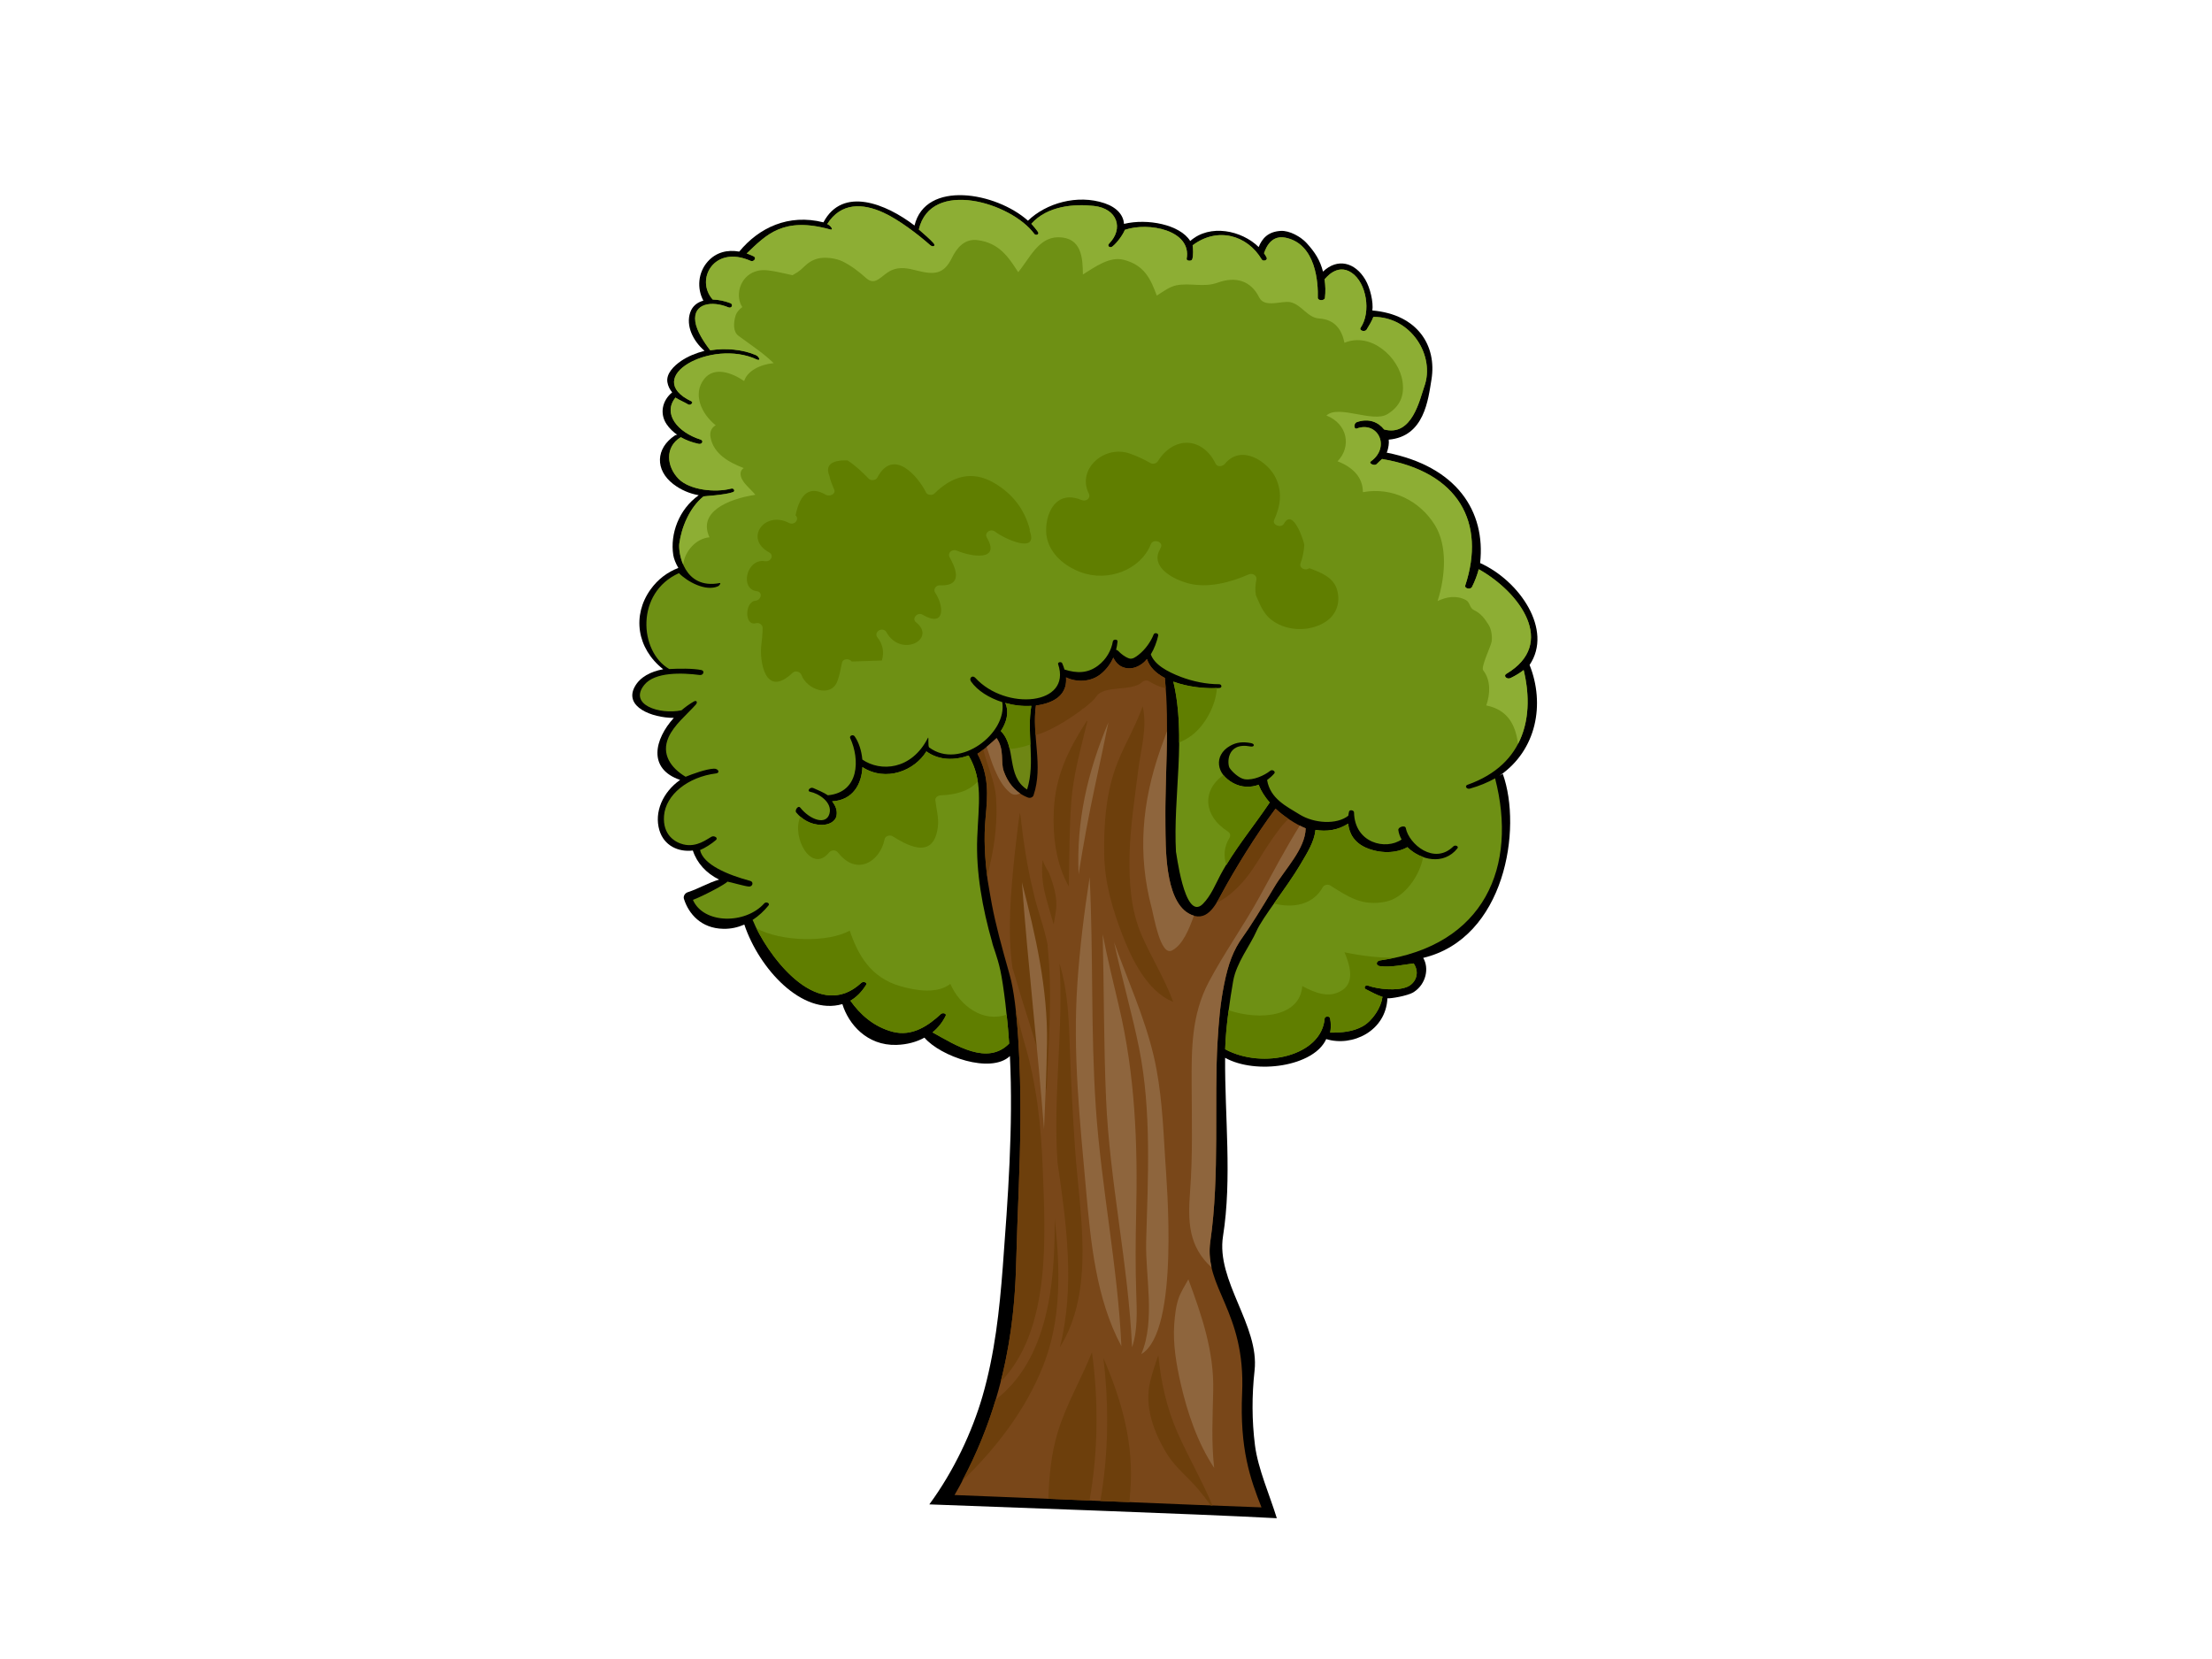 <?xml version="1.0" encoding="utf-8"?>
<!-- Generator: Adobe Illustrator 17.0.0, SVG Export Plug-In . SVG Version: 6.00 Build 0)  -->
<!DOCTYPE svg PUBLIC "-//W3C//DTD SVG 1.1//EN" "http://www.w3.org/Graphics/SVG/1.1/DTD/svg11.dtd">
<svg version="1.1" id="Layer_1" xmlns="http://www.w3.org/2000/svg" xmlns:xlink="http://www.w3.org/1999/xlink" x="0px" y="0px"
	 width="800px" height="600px" viewBox="0 0 800 600" enable-background="new 0 0 800 600" xml:space="preserve">
<g>
	<path d="M406.528,203.939c2.094-3.385,6.746-4.334,11.101-3.809c-2.877-3.073-2.331-6.564,2.159-8.376
		c2.488-1.008,5.378-0.821,7.998-0.05c-0.374-3.169,1.483-6.075,5.489-7.235c4.006-1.166,7.967-0.031,10.949,2.058
		c0.399-1.61,1.473-3.159,3.698-3.462c2.573-0.348,4.748,1.237,6.337,2.609c2.704,2.331,4.894,5.802,5.777,9.253
		c4.611-2.614,9.787-1.913,13.566,1.528c2.634,2.387,3.941,5.63,3.971,8.835c0.222-0.166,0.479-0.313,0.782-0.359
		c5.459-0.737,7.553,3.603,7.31,7.084c-0.222,3.077-1.766,5.792-3.718,8.35c0.338-0.323,0.898-0.504,1.437-0.268
		c4.193,1.731,6.201,5.242,4.778,8.885c-0.59,1.518-1.649,2.846-3.047,3.84c2.821,1.16,5.893,2.911,6.574,5.494
		c0.5,1.917-1.73,3.068-3.814,3.315c-6.045,0.721-12.967-1.488-18.058-3.799c-0.973-0.448-0.186-1.715,0.863-1.392
		c4.209,1.322,14.889,4.575,17.342,2.648c2.466-1.932-1.762-3.754-4.779-4.762c-0.181-0.066-0.186-0.268-0.221-0.42
		c-1.171,0.444-2.478,0.686-3.92,0.651c-1.171-0.035-1.272-1.402-0.343-1.614c8.38-1.902,9.979-9.45,3.021-12.377
		c-0.993,1.307-2.073,2.569-3.147,3.829c-0.803,0.938-2.786-0.312-1.806-0.999c5.545-3.859,11.11-18.47,0.695-16.664
		c-0.141,1.236-0.469,2.452-1.003,3.586c-0.49,1.02-2.306,0.455-1.983-0.565c3.063-9.864-4.365-17.769-14.026-12.608
		c-0.026,0.015-0.071,0.005-0.101,0.015c0.075,0.868,0.075,1.72-0.081,2.538c-0.192,1.024-2.013,0.913-2.018-0.112
		c-0.016-3.264-1.262-9.031-6.166-12.871c-4.909-3.835-5.268,1.206-5.641,1.787c-0.03,0.025-0.086,0.045-0.112,0.081
		c0.076,0.726-1.145,1.322-1.922,0.635c-2.275-2.002-5.57-2.643-8.849-2.068c-3.052,0.546-4.601,2.957-5.257,5.131
		c-0.035,0.136-0.162,0.201-0.238,0.298c0.721,0.323,1.413,0.672,2.034,1.05c1.393,0.852-0.373,2.492-1.685,1.629
		c-4.47-2.931-7.058-3.012-9.202-1.504c-4.349,3.028-1.302,6.528-1.685,6.71c0.106,0.026,0.242,0.045,0.359,0.075
		c1.225,0.303,0.737,1.923-0.54,1.726c-3.37-0.515-6.876-0.07-8.93,2.296c-2.24,2.578,1.039,5.298,3.31,6.952
		c1.166,0.859,0.01,2.24-1.473,1.811C407.416,211.906,404.066,207.931,406.528,203.939z"/>
	<path d="M291.217,208.43c-3.36-3.203-2.362-8.153,2.048-10.51c3.673-1.978,8.113-1.988,11.967-0.676
		c-1.16-5.313,3.304-10.156,10.383-7.372c4.076,1.6,7.517,4.682,9.531,8.098c3.214-2.785,7.951-3.063,11.674-0.025
		c1.842,1.498,3.255,3.632,3.915,5.853c1.03-1.045,2.362-1.948,3.794-2.084c2.221-0.201,2.755,1.665,2.781,3.012
		c0.014,5.101-2.432,10.716-4.98,15.348c-0.464,0.837-2.129,0.474-1.775-0.434c1.437-3.643,2.578-7.457,3.436-11.206
		c0.292-1.302,0.732-2.876,0.434-4.223c-0.273,0.172-0.515,0.383-0.712,0.545c-0.903,0.722-1.7,1.504-2.624,2.205
		c-0.06,0.828-0.226,1.655-0.585,2.407c-0.212,0.469-0.964,0.702-1.549,0.616c-1.1-0.166-0.782-0.762-1.12-1.311
		c-0.696-1.116-0.672-2.569-1.13-3.769c-0.485-1.216-1.211-2.346-2.079-3.401c-2.169-2.594-5.156-2.391-8.334-1.059
		c0.303,0.842,0.535,1.69,0.621,2.522c0.095,0.817-1.307,1.307-1.816,0.474c-2.054-3.315-6.953-12.9-13.85-12.366
		c-6.896,0.54-2.804,7.654-2.396,7.912c0.984,0.641-0.045,1.927-1.13,1.327c-3.406-1.918-8.42-2.1-11.917-0.172
		c-3.905,2.154-2.452,5.014-1.654,8.077c0.095,0.373-0.172,0.672-0.53,0.883c1.332,0.515,2.578,1.21,3.677,2.139
		c0.777,0.676-0.443,1.75-1.377,1.206c-7.825-4.521-21.023-1.736-20.095,8.037c0.112,1.106-2.825,0.793-3.007-0.287
		C271.394,212.163,282.397,206.659,291.217,208.43z"/>
	<path d="M243.695,259.635c-7.027,7.739-9.525,18.405,2.28,22.432c-6.276,4.405-9.449,11.67-7.496,18.193
		c1.649,5.56,6.791,7.982,12.099,7.341c1.478,4.531,4.838,8.229,9.51,10.519c-3.936,1.125-7.341,3.26-11.337,4.557
		c-1.099,0.352-1.675,1.509-1.407,2.376c1.74,5.546,6.286,10.697,14.217,10.863c2.811,0.07,5.348-0.539,7.639-1.533
		c5.313,15.883,20.853,33.022,35.458,28.758c2.2,7.214,8.866,15.076,19.561,14.763c3.875-0.121,7.275-1.069,10.121-2.624
		c5.782,6.801,23.975,13.198,30.908,6.67c1.246,25.489-0.742,51.68-2.573,76.205c-1.186,15.686-2.907,31.529-7.361,46.881
		c-3.719,12.78-10.287,26.917-19.208,39.046c19.747,0.787,96.24,3.406,125.674,5.005c-2.508-8.209-6.806-17.82-7.9-26.378
		c-1.141-8.991-1.141-18.006-0.147-27.028c1.806-16.291-13.986-32.401-11.407-48.637c3.304-20.807,0.605-43.365,0.756-64.479
		c11.12,6.18,32.089,3.173,36.569-6.766c9.414,2.9,21.594-2.896,22.129-14.763c0.893,0.191,7.34-0.833,9.516-2.235
		c4.491-2.891,5.641-8.673,3.425-12.371c29.586-7.079,35.913-46.741,28.784-66.553c-0.01-0.021-1.201,0.706-1.206,0.686
		c13.522-9.248,16.513-26.019,10.898-40.075c8.562-12.669-3.628-30.444-17.886-36.856c2.063-18.703-8.406-34.929-33.809-39.939
		c0.086-0.186,0.187-0.333,0.257-0.545c0.389-1.332,0.661-2.755,0.495-4.148c12.895-1.125,14.263-14.444,15.469-21.791
		c1.937-12.063-4.879-23.491-21.388-24.924c0.419-2.9-0.732-8.112-2.578-11.201c-3.723-6.25-10.04-7.845-15.272-2.855
		c-1.059-4.118-2.901-7.004-5.893-10.287c-2.079-2.291-6.201-4.637-9.414-4.435c-4.546,0.267-6.706,2.709-7.962,5.832
		c-6.145-6.019-17.623-8.496-24.756-2.179c-3.689-5.949-15.52-8.25-23.94-6.19c-0.217-3.057-2.408-5.889-6.993-7.457
		c-9.883-3.355-21.221-0.015-27.745,6.297c-11.584-10.333-37.052-14.799-41.034,1.756c-10.256-7.851-25.998-14.309-32.94-1.155
		c-12.659-3.194-23.34,1.952-30.449,10.58c-4.268-0.762-8.395,0.207-11.423,3.637c-3.476,3.946-3.95,9.643-1.549,14.102
		c-2.184,0.606-3.976,1.917-4.783,4.329c-1.584,4.758,0.994,10.197,5.192,13.815c-3.143,0.827-6.075,2.038-8.421,3.632
		c-2.739,1.867-5.489,4.657-5.009,7.694c0.242,1.459,0.863,2.65,1.735,3.694c-3.663,3.026-4.556,7.719-2.023,11.513
		c1.05,1.564,2.366,2.8,3.864,3.85c-0.282-0.015-0.569,0.04-0.832,0.212c-7.039,4.682-7.24,12.498-0.616,17.598
		c2.755,2.119,5.898,3.441,9.208,4.036c-7.19,5.112-10.398,13.991-9.202,21.655c0.212,1.312,0.863,2.982,1.836,4.643
		c-3.91,1.488-7.396,4.071-10.045,7.774c-6.701,9.354-5.026,21.276,4.551,28.865c-4.456,0.821-8.34,2.759-10.293,6.341
		C225.643,255.609,235.653,259.615,243.695,259.635z"/>
	<path fill="#794719" d="M365.166,352.596c-2.991-10.55-5.07-18.214-6.453-25.54c-0.555-2.952-1.05-5.924-1.544-8.885
		c-0.979-7.437-1.418-14.899-0.737-22.239c0.817-8.749,1.281-15.378-2.931-23.324c1.705-0.985,5.565-4.38,6.932-5.681
		c2.961,4.278,1.347,8.541,2.599,12.022c1.407,3.915,3.95,7.639,8.713,9.48c0.878,0.343,1.811-0.096,2.044-0.787
		c3.637-10.781-0.737-21.629,0.877-32.527c0.379-0.05,0.768-0.05,1.146-0.121c7.522-1.372,10.126-5.238,9.727-10.01
		c4.016,1.918,9.111,1.665,12.689-1.297c2.053-1.705,3.467-3.708,4.419-5.857c0.908,1.892,2.417,3.623,5.208,3.87
		c2.391,0.203,4.454-0.938,5.963-2.265c0.373-0.343,0.671-0.737,0.994-1.1c0.913,2.901,3.274,5.191,6.474,6.856
		c1.801,17.937-0.051,35.433,0.207,53.36c0.116,7.31-0.338,26.609,8.269,31.73c6.493,3.87,9.773-2.8,11.977-6.902
		c4.702-8.728,12.387-21.301,19.582-30.918c2.734,2.604,7.29,5.681,10.902,7.13c-0.191,7.497-7.421,14.616-11.25,21.059
		c-4.804,8.067-9.132,14.979-11.488,18.198c-3.451,4.737-5.303,9.829-6.761,17.134c-1.459,7.3-1.928,13.259-2.382,20.842
		c-1.272,21.124,0.842,48.309-2.608,72.108c-2.438,16.892,12.815,25.04,11.497,54.858c-0.903,20.167,2.912,31.028,7.009,41.377
		c-21.135-0.721-96.406-3.936-111.018-4.465c20.161-34.813,21.877-67.714,22.321-84.954c0.444-17.578,1.397-32.85,1.503-50.433
		C369.162,386.358,368.163,363.14,365.166,352.596z"/>
	<path fill="#6D3F0C" d="M459.014,305.048c-2.78,4.046-5.111,8.462-8.203,12.316c-2.109,2.659-6.398,7.255-10.802,9.111
		c0.646-1.049,1.22-2.144,1.73-3.098c4.702-8.728,12.387-21.301,19.582-30.918c1.261,1.202,2.936,2.497,4.697,3.694
		C463.167,298.858,460.871,302.339,459.014,305.048z"/>
	<path fill="#6D3F0C" d="M374.666,255.114c0.379-0.05,0.768-0.05,1.146-0.121c7.522-1.372,10.126-5.238,9.727-10.01
		c4.016,1.918,9.111,1.665,12.689-1.297c2.053-1.705,3.467-3.708,4.419-5.857c0.908,1.892,2.417,3.623,5.208,3.87
		c2.391,0.203,4.454-0.938,5.963-2.265c0.373-0.343,0.671-0.737,0.994-1.1c0.913,2.901,3.274,5.191,6.474,6.856
		c0.126,1.232,0.191,2.457,0.282,3.683c-2.23-0.343-4.606-1.629-6.08-2.518c-0.702-0.424-1.766-0.268-2.331,0.273
		c-3.945,3.728-13.965,0.868-16.786,5.454c-0.539,0.863-2.169,2.357-4.364,4.046c-0.353,0.126-0.682,0.318-0.934,0.696
		c0,0-0.005,0.005-0.005,0.015c-4.979,3.698-12.179,8.058-16.528,8.97C374.274,262.254,374.137,258.687,374.666,255.114z"/>
	<path fill="#6D3F0C" d="M355.635,271.067c1.353,5.823,4.168,11.383,4.592,17.316c0.56,8.103-0.308,16.024-2.104,23.98
		c-0.359,1.549-0.717,3.103-1.08,4.647c-0.868-7.058-1.267-14.122-0.611-21.079c0.817-8.749,1.281-15.378-2.931-23.324
		C354.037,272.294,354.809,271.729,355.635,271.067z"/>
	<path fill="#6D3F0C" d="M386.548,320.598c-4.722-8.32-5.842-18.325-5.424-27.528c0.581-12.447,5.207-21.877,11.862-32.239
		c0.105-0.04,0.196-0.086,0.308-0.137c-2.306,9.708-5.131,19.42-5.858,29.334C386.695,300.209,386.756,310.407,386.548,320.598z"/>
	<path fill="#6D3F0C" d="M370.56,377.322c4.44,15.136,6.024,30.191,6.574,45.801c0.828,22.734,3.285,57.689-15.242,76.629
		c4.652-18.224,5.394-33.854,5.651-44.006c0.444-17.578,1.397-32.85,1.503-50.433c0.075-13.168-0.373-28.385-1.675-40
		C368.466,369.492,369.475,373.609,370.56,377.322z"/>
	<path fill="#6D3F0C" d="M377.316,493.839c-6.271,15.877-16.776,29.672-29.404,41.836c5.413-10.161,9.364-20.09,12.179-29.464
		c19.152-14.783,21.493-42.553,21.352-65.362C383.501,458.789,383.9,477.24,377.316,493.839z"/>
	<path fill="#6D3F0C" d="M366.953,309.14c0.433-3.95,0.918-7.876,1.402-11.811c0.182-1.11,0.322-2.225,0.474-3.334
		c0.065,0.277,0.161,0.529,0.217,0.812c1.05,9.178,2.346,18.305,4.576,27.311c1.362,6.654,4.051,13.097,5.307,19.812
		c-0.014,0.106-0.055,0.203-0.045,0.329c1.837,17.442,0.308,34.959-0.373,52.466c-0.833-5.161-1.871-10.312-3.36-15.409
		c-2.412-8.239-5.222-16.352-7.563-24.601c-0.434-1.533-0.903-3.037-1.403-4.521C364.298,336.692,365.55,322.924,366.953,309.14z"/>
	<path fill="#6D3F0C" d="M424.298,362.332c-9.697-3.814-15.424-16.503-18.421-24.368c-3.658-9.536-6.376-18.855-6.528-29.052
		c-0.161-10.247,0.53-20.933,3.941-30.781c2.648-7.643,7.295-15.004,9.964-22.684c1.787,7.406-0.646,15.51-1.579,22.921
		c-1.281,10.333-2.952,20.822-3.164,31.235c-0.186,9.516,0.49,19.707,4.395,28.673C416.452,346.4,421.281,354.038,424.298,362.332z"
		/>
	<path fill="#6D3F0C" d="M394.924,489.026c2.417,17.739,2.245,35.973-0.889,53.661c-5.095-0.212-10.105-0.413-14.878-0.62
		c0.242-8.148,1.029-16.266,3.381-24.071C385.58,507.951,391.059,498.773,394.924,489.026z"/>
	<path fill="#6D3F0C" d="M399.035,491.105c6.63,15.317,11.09,30.811,9.773,47.965c-0.111,1.377-0.217,2.786-0.328,4.214
		c-3.507-0.147-7.034-0.288-10.525-0.434C400.923,525.791,401.135,508.283,399.035,491.105z"/>
	<path fill="#6D3F0C" d="M422.058,525.842c-4.778-7.79-8.305-17.225-6.075-26.231c0.792-3.209,1.826-6.337,2.937-9.45
		c0.943,9.601,3.032,19.153,6.967,28.023c3.94,8.874,8.889,17.391,12.633,26.31c-0.196-0.009-0.418-0.014-0.615-0.02
		c-1.449-1.993-2.947-3.95-4.546-5.858C429.736,534.302,424.969,530.62,422.058,525.842z"/>
	<path fill="#6D3F0C" d="M388.829,415.743c1.549,22.396,7.432,50.857-5.509,71.483c5.509-21.736,2.382-44.717-0.842-66.685
		c-1.715-23.965,2.2-48.077,0.721-72.042c3.073,10.07,3.39,20.499,3.744,31.044C387.356,391.626,388.002,403.689,388.829,415.743z"
		/>
	<path fill="#6D3F0C" d="M379.313,315.467c1.716,4.491,3.265,9.288,2.574,14.015c-0.227,1.625-0.525,3.225-0.833,4.834
		c-0.999-3.597-2.119-7.179-3.047-10.852c-1.146-4.535-1.307-8.532-0.954-12.407C377.659,312.601,378.38,314.094,379.313,315.467z"
		/>
	<path fill="#8E653D" d="M423.819,343.776c-4.153,2.063-6.519-12.457-7.261-15.233c-5.261-19.672-3.541-38.456,3.098-57.471
		c0.702-1.997,1.554-4.263,2.412-6.654c-0.05,11.351-0.736,22.658-0.575,34.131c0.116,7.31-0.338,26.609,8.269,31.73
		c0.711,0.434,1.392,0.711,2.028,0.898C430.156,335.749,427.825,341.783,423.819,343.776z"/>
	<path fill="#8E653D" d="M437.158,355.174c5.56-10.525,12.608-20.338,18.35-30.787c4.762-8.668,9.334-17.402,14.581-25.813
		c0.726,0.369,1.463,0.747,2.134,1.015c-0.191,7.497-7.421,14.616-11.25,21.059c-4.804,8.067-9.132,14.979-11.488,18.198
		c-3.451,4.737-5.303,9.829-6.761,17.134c-1.459,7.3-1.928,13.259-2.382,20.842c-1.272,21.124,0.842,48.309-2.608,72.108
		c-0.495,3.446-0.227,6.528,0.454,9.496c-8.36-7.745-8.607-16.402-7.774-27.649c0.968-12.78,0.61-25.55,0.56-38.354
		C430.912,379.532,430.872,367.075,437.158,355.174z"/>
	<path fill="#8E653D" d="M365.292,286.683c-2.669-2.165-4.258-5.374-5.539-8.335c-1.141-2.634-1.993-5.464-2.926-8.249
		c1.453-1.201,2.876-2.483,3.607-3.173c2.961,4.278,1.347,8.541,2.599,12.022c1.094,3.052,2.916,5.954,5.907,7.967
		C367.774,287.556,366.524,287.687,365.292,286.683z"/>
	<path fill="#8E653D" d="M369.591,319.1c4.955,19.157,9.375,38.521,9.072,58.208c-0.167,10.368-0.621,20.731-1.08,31.094
		C375.272,378.619,371.756,348.907,369.591,319.1z"/>
	<path fill="#8E653D" d="M396.044,284.155c-2.28,10.676-4.279,21.357-5.949,32.064c-0.878-18.996,3.159-36.922,10.786-55
		C399.343,268.878,397.684,276.517,396.044,284.155z"/>
	<path fill="#8E653D" d="M427.102,500.761c-1.654-7.169-2.956-14.631-2.416-21.982c0.257-3.365,0.62-6.841,1.871-10.045
		c0.449-1.145,2.25-4.405,3.229-6.049c4.894,13.223,9.293,25.998,8.991,40.216c-0.201,9.369-0.716,18.723,0.353,28.001
		C433.072,521.79,429.424,510.791,427.102,500.761z"/>
	<path fill="#8E653D" d="M417.275,382c2.8,11.987,3.37,24.535,4.101,36.755c0.53,8.819,5.369,62.729-8.607,70.973
		c5.187-12.195,1.414-28.476,1.757-40.717c0.641-23.002,2.003-47.158-2.558-69.928c-2.538-12.633-6.292-25.453-9.062-38.354
		C407.8,354.421,413.945,367.817,417.275,382z"/>
	<path fill="#8E653D" d="M409.429,487.255c-1.377-30.146-8.123-59.853-9.414-90.013c-0.858-19.803-0.722-39.565-1.201-59.338
		c1.689,8.714,3.824,17.396,5.867,26.069c5.873,24.838,6.817,49.702,6.227,75.035c-0.222,9.626-0.293,19.131,0.03,28.753
		C411.15,474.031,411.523,481.065,409.429,487.255z"/>
	<path fill="#8E653D" d="M389.656,355.577c0.883-12.925,2.452-25.665,4.435-38.339c1.372,27.77,0.343,55.564,2.23,83.319
		c1.963,28.869,7.931,57.426,9.249,86.326c-9.263-17.366-11.105-37.906-12.805-56.75
		C390.529,405.188,387.936,380.647,389.656,355.577z"/>
	<path fill="#6E8614" d="M363.623,254.348c-0.026-0.051-0.101-0.091-0.152-0.131c3.103,0.863,6.377,1.266,9.536,1.064
		c-1.781,10.1,1.564,20.328-1.544,30.272c-7.664-4.879-3.744-15.394-9.505-21.155C364.107,261.149,364.979,257.561,363.623,254.348z
		"/>
	<path fill="#6E9014" d="M233.015,247.698c3.814-4.727,13.648-4.405,20.069-3.572c1.317,0.161,1.897-1.519,0.581-1.791
		c-3.052-0.626-8.168-0.555-11.624-0.364c-10.908-6.332-12.255-27.633,3.511-34.686c2.962,3.037,9.662,6.78,14.178,4.727
		c0.464-0.212,1.13-1.246,0.565-1.141c-12.997,2.493-15.055-11.019-14.612-14.308c0.767-5.716,3.628-12.937,8.759-17.038
		c0.07-0.076,7.648-0.474,10.65-1.534c0.908-0.322,0.348-1.539-0.615-1.286c-5.938,1.57-15.051,0.479-19.001-3.466
		c-4.384-4.38-5.142-11.605,0.742-15.111c1.846,1.049,3.966,1.856,6.418,2.391c1.306,0.297,1.978-1.145,0.706-1.549
		c-8.208-2.604-13.793-9.293-9.056-15.181c0.978,0.695,3.497,1.78,4.606,2.472c0.832,0.509,2.043-0.696,1.185-1.105
		c-18.244-8.683,7.251-22.78,23.618-15.151c1.518,0.706,0.953-1.024-0.404-1.61c-4.677-2.018-10.842-2.588-16.423-1.705
		c-2.24-2.866-4.934-6.999-5.393-10.348c-0.943-6.691,6.069-7.664,11.967-5.182c1.216,0.505,1.876-1.094,0.681-1.533
		c-2.044-0.767-4.279-1.251-6.372-1.302c-6.407-7.195,0.454-19.853,13.693-13.991c1.171,0.52,2.286-1.054,1.145-1.614
		c-0.847-0.42-1.689-0.757-2.543-1.05c7.16-6.826,13.219-13.42,30.252-8.672c1.332,0.368,0.141-1.489-1.136-1.948
		c4.995-7.911,12.865-7.568,20.347-4.148c5.586,2.563,12.548,7.891,16.836,11.695c1.06,0.924,2.175,0.384,1.292-0.65
		c-1.124-1.302-3.693-3.512-5.333-4.949c4.314-18.502,33.421-9.743,41.765,1.584c0.555,0.762,1.882,0.151,1.367-0.632
		c-0.519-0.802-1.756-2.27-2.442-3.021c5.828-6.529,15.555-7.23,22.633-6.453c8.598,0.958,10.782,8.268,5.495,13.627
		c-0.838,0.838,0.322,1.781,1.262,0.994c1.756-1.448,3.774-4.263,4.43-5.974c8.536-2.931,24.247,0.111,22.355,10.479
		c-0.141,0.782,1.771,0.984,2.033,0.142c0.439-1.362,0.308-3.855,0.121-5.025c9.022-6.817,19.808-3.653,24.98,5.086
		c0.54,0.918,2.28,0.261,1.786-0.677c-0.273-0.54-0.6-1.054-0.954-1.559c0.201-0.09,1.665-6.856,7.79-5.61
		c11.094,2.27,11.826,16.523,11.675,21.714c-0.026,1.151,2.431,1.176,2.573,0.051c0.273-2.195,0.207-4.449-0.136-6.73
		c0.201-0.016,4.359-6.01,9.788-2.362c5.429,3.643,7.104,14.274,3.274,19.884c-0.707,1.029,1.518,1.71,2.164,0.665
		c1.004-1.614,1.852-3.057,2.432-4.566c13.658-0.1,22.456,14.062,18.401,25.232c-1.605,4.44-4.34,18.209-14.516,15.474
		c-2.063-2.66-5.6-4.163-9.89-2.644c-1.15,0.413-1.084,2.695,0.005,2.296c7.609-2.8,12.347,6.66,5.101,11.887
		c-0.994,0.711,1.302,1.812,2.119,0.954c0.635-0.691,1.296-1.242,1.922-1.817c27.931,4.706,37.522,23.218,30.09,45.756
		c-0.364,1.11,1.902,1.57,2.432,0.535c1.079-2.145,1.882-4.294,2.442-6.423c14.964,8.38,28.354,26.902,10.02,37.819
		c-1.281,0.763,0.166,2.165,1.493,1.535c1.832-0.878,3.391-1.857,4.743-2.891c3.855,15.974,0.848,34.011-20.297,41.493
		c-1.197,0.424-0.318,1.731,0.852,1.393c3.446-0.969,6.443-2.235,9.106-3.714c8.209,31.714-3.602,60.534-41.603,65.842
		c-1.443,0.191-1.675,1.861-0.091,2.068c4.167,0.534,8.658-0.551,12.244-0.979c2.371,3.472,0.661,7.266-2.396,8.502
		c-3.693,1.523-10.403,0.863-14.147-0.474c-0.974-0.364-1.635,0.868-0.777,1.292c2.088,1.045,4.006,2.124,6.14,2.83
		c-0.065,0.091-0.161,0.152-0.182,0.283c-0.389,3.39-3.446,8.284-7.073,10.312c-3.542,1.967-7.578,2.326-11.761,2.28
		c0.303-1.605,0.343-3.31-0.035-5.186c-0.177-0.889-1.888-0.777-1.963,0.09c-1.064,13.481-22.26,18.497-35.973,11.12
		c0.226-8.28,1.74-17.997,2.881-24.641c1.15-6.64,6.196-12.967,8.406-18.023c2.209-5.07,10.998-15.812,16.019-24.359
		c2.391-4.067,4.904-7.977,5.352-12.311c3.991,0.671,8.082,0.136,11.826-2.27c0.339,3.581,2.256,6.957,6.655,8.798
		c4.757,1.983,10.52,2.099,14.768-0.287c4.662,4.687,13.107,6.68,18.082,0.434c0.6-0.757-0.807-1.377-1.473-0.707
		c-6.902,6.832-16.079-0.812-17.199-6.635c-0.227-1.175-2.816-0.408-2.695,0.707c0.147,1.171,0.565,2.331,1.181,3.425
		c-5.721,3.971-16.988,1.332-17.205-9.808c-0.009-0.782-1.598-1.11-1.806-0.257c-0.121,0.474-0.191,0.973-0.257,1.463
		c-4.162,3.325-12.365,2.811-17.588-0.424c-4.763-2.942-10.661-5.706-11.786-12.472c0.963-0.717,1.852-1.514,2.587-2.366
		c0.616-0.696-0.671-1.605-1.442-0.985c-2.104,1.68-6.08,3.523-9.253,3.063c-1.967-0.282-4.571-2.699-5.444-4.071
		c-0.893-1.403-1.246-9.491,7.553-7.78c1.393,0.262,1.74-0.919,0.177-1.216c-2.851-0.535-5.166-0.378-7.588,1.004
		c-1.442,0.818-2.588,1.922-3.269,3.209c-1.256,2.31-0.878,5.182,0.833,7.3c1.815,2.236,4.873,4.128,8.364,4.263
		c1.62,0.061,3.103-0.221,4.461-0.732c0.01,0.076,0.005,0.147,0.035,0.217c0.782,2.023,2.154,4.163,3.925,6.221
		c-5.863,8.754-12.956,17.073-17.815,26.195c-1.797,3.386-3.432,7.529-6.332,10.464c-6.837,6.852-9.743-20.1-9.743-18.652
		c-1.125-20.403,3.814-41.524-0.954-61.72c5.353,1.973,11.826,2.669,16.721,2.275c0.989-0.075,0.807-1.332-0.162-1.337
		c-4.677,0-9.54-1.024-13.778-2.629c-5.091-1.947-9.606-4.46-10.934-8.173c1.237-2.008,2.195-4.621,2.674-6.801
		c0.182-0.842-1.316-1.241-1.654-0.383c-1.004,2.573-3.068,5.53-5.535,7.407c-0.791,0.606-2.134,1.696-3.37,1.236
		c-1.631-0.605-2.836-1.609-3.911-2.709c-0.221-0.222-0.494-0.348-0.767-0.403c0.257-0.989,0.429-2.004,0.525-3.017
		c0.066-0.868-1.559-0.848-1.69-0.026c-0.55,3.224-2.331,6.503-5.383,8.784c-3.708,2.775-7.568,2.835-12.113,1.398
		c-0.217-0.737-0.485-1.479-0.808-2.235c-0.302-0.742-1.756-0.46-1.488,0.298c5.025,14.904-18.975,16.947-29.959,4.934
		c-1.05-1.145-2.392,0.112-1.539,1.337c2.351,3.33,6.528,5.938,11.291,7.457c1.883,11.171-15.332,24.616-26.412,16.402
		c-0.581-0.434-0.081-4.248-0.469-3.486c-5.964,11.735-17.23,12.336-23.728,7.851c-0.292-3.24-1.297-6.322-2.785-8.401
		c-0.586-0.828-1.993-0.197-1.605,0.641c3.527,7.624,3.371,19.606-8.078,20.681c-1.292-0.918-3.854-2.003-5.277-2.619
		c-1.155-0.509-2.412,1.106-1.155,1.342c2.961,0.546,8.203,3.733,7.003,7.961c-1.211,4.239-7.013,2.2-10.56-2.225
		c-0.786-0.949-2.068,0.989-1.463,1.736c2.089,2.517,5.157,4.435,9.137,4.51c2.614,0.05,5.04-1.186,5.444-3.295
		c0.358-1.937-0.343-3.683-1.589-5.221c7.593-0.434,10.676-6.297,10.968-12.377c8.567,5.49,18.889,1.246,23.128-5.691
		c4.515,3.285,10.146,3.31,15.272,1.489c5.282,8.98,3.597,17.421,3.113,29.812c-0.49,12.382,1.906,25.52,5.373,37.628
		c0.298,1.671,1.822,4.949,2.991,10.283c1.16,5.327,2.619,17.491,3.189,26.457c-7.895,8.068-19.394,0.565-27.724-4.046
		c2.018-1.635,3.618-3.663,4.758-5.984c0.434-0.863-1.08-1.256-1.736-0.646c-4.279,3.971-10.232,8.334-17.517,6.397
		c-6.876-1.846-11.771-6.357-15.202-11.226c2.119-1.216,4.057-3.103,5.721-5.782c0.525-0.852-1.105-1.286-1.776-0.676
		c-16.357,15.172-34.746-11.418-39.167-22.451c-0.04-0.101-0.111-0.177-0.177-0.262c2.28-1.494,4.233-3.346,5.793-5.278
		c0.635-0.772-0.863-1.498-1.54-0.746c-6.786,7.613-21.967,7.533-25.806-1.262c3.87-1.458,12.184-5.888,12.452-6.61
		c1.251,0.202,6.503,1.751,7.855,1.792c1.353,0.025,1.71-1.69,0.455-2.034c-8.063-2.17-17.003-5.822-18.189-11.171
		c1.71-0.665,4.284-2.321,5.762-3.627c0.898-0.798-0.66-1.696-1.614-1.195c-1.489,0.762-5.287,3.985-10.161,2.785
		c-2.998-0.726-7.553-3.406-7.013-10.348c0.59-7.583,8.607-14.066,18.869-15.338c1.463-0.176,0.817-1.775-0.852-1.705
		c-2.835,0.111-7.846,1.973-10.207,2.926c-5.459-3.245-8.839-8.289-6.185-14.253c1.988-4.48,6.367-7.967,9.834-11.806
		c0.781-0.858,0.378-1.771-0.712-1.14c-1.549,0.893-3.032,1.962-4.43,3.163C238.539,258.54,227.222,254.877,233.015,247.698z"/>
	<path fill="#8DAE34" d="M537.53,255.129c1.432-4.152,1.725-9.041-1.12-12.699c-0.908-1.165,2.79-8.738,3.052-10.328
		c0.298-1.735-0.056-4.49-1.039-6.044c-1.418-2.255-2.77-4.193-5.373-5.424c-1.615-0.772-1.363-2.816-2.871-3.608
		c-3.486-1.852-7.023-1.16-10.256,0.344c2.79-8.794,3.707-19.99-1.05-27.583c-5.404-8.618-15.308-13.758-25.968-11.791
		c0.01-5.378-3.658-9.036-9.152-11.166c5.172-5.418,3.527-13.581-4.041-16.558c4.414-4.057,16.8,2.76,22.087-0.504
		c4.622-2.84,6.156-6.741,5.455-11.71c-1.246-8.875-11.428-18.077-21.009-14.087c-0.913-4.551-3.33-8.431-9.162-8.789
		c-4.183-0.262-6.166-4.834-10.263-5.868c-3.052-0.762-9.435,2.261-11.423-1.761c-2.946-5.958-8.39-7.764-15.106-5.303
		c-4.904,1.797-9.864-0.06-14.883,0.944c-2.457,0.495-4.768,2.296-7.039,3.708c-2.23-5.944-4.395-11.009-12.013-12.956
		c-5.07-1.297-10.287,2.594-14.717,5.323c-0.051-5.943-0.408-13.462-8.94-13.462c-7.195,0-10.469,7.902-14.455,12.629
		c-3.547-5.52-6.887-10.57-14.652-11.589c-4.799-0.625-7.573,2.861-9.279,6.342c-2.906,5.933-6.21,6.346-12.86,4.622
		c-2.956-0.773-6.11-1.423-9.057-0.051c-3.713,1.715-5.65,5.928-9.157,2.805c-2.643-2.362-5.172-4.329-8.42-5.979
		c-2.392-1.201-6.514-1.781-9.193-1.034c-4.298,1.221-4.717,3.699-8.375,5.606c-0.278,0.147-0.46,0.252-0.626,0.364
		c-1.906-0.399-3.794-0.852-5.691-1.227c-2.29-0.424-4.656-0.918-6.982-0.338c-5.434,1.347-7.775,7.018-6.281,11.514
		c0.191,0.56,0.469,1.08,0.797,1.584c-1.221,0.887-2.144,1.993-2.538,3.436c-0.535,2.004-0.973,5.383,1.141,6.948
		c4.43,3.284,8.889,6.17,12.739,9.889c-4.925,0.459-9.592,2.886-10.676,6.493c-4.612-3.184-10.873-5.247-14.4-0.832
		c-4.324,5.398-1.171,12.577,4.102,16.821c-1.433,0.822-2.291,2.285-1.832,4.531c1.141,5.695,6.353,8.804,11.967,10.938
		c-0.686,0.474-1.14,1.115-1.14,2.032c0,2.907,3.375,5.177,5.358,7.639c-10.09,1.539-20.852,6.297-16.593,15.368
		c-4.919,0.418-9.027,5.166-9.496,9.899c-1.332-3.063-1.604-6.266-1.418-7.654c0.767-5.716,3.628-12.937,8.759-17.038
		c0.07-0.076,7.648-0.474,10.65-1.534c0.908-0.322,0.348-1.539-0.615-1.286c-5.938,1.57-15.051,0.479-19.001-3.466
		c-4.384-4.38-5.142-11.605,0.742-15.111c1.846,1.049,3.966,1.856,6.418,2.391c1.306,0.297,1.978-1.145,0.706-1.549
		c-8.208-2.604-13.793-9.293-9.056-15.181c0.978,0.695,3.497,1.78,4.606,2.472c0.832,0.509,2.043-0.696,1.185-1.105
		c-18.244-8.683,7.251-22.78,23.618-15.151c1.518,0.706,0.953-1.024-0.404-1.61c-4.677-2.018-10.842-2.588-16.423-1.705
		c-2.24-2.866-4.934-6.999-5.393-10.348c-0.943-6.691,6.069-7.664,11.967-5.182c1.216,0.505,1.876-1.094,0.681-1.533
		c-2.044-0.767-4.279-1.251-6.372-1.302c-6.407-7.195,0.454-19.853,13.693-13.991c1.171,0.52,2.286-1.054,1.145-1.614
		c-0.847-0.42-1.689-0.757-2.543-1.05c7.16-6.826,13.219-13.42,30.252-8.672c1.332,0.368,0.141-1.489-1.136-1.948
		c4.995-7.911,12.865-7.568,20.347-4.148c5.586,2.563,12.548,7.891,16.836,11.695c1.06,0.924,2.175,0.384,1.292-0.65
		c-1.124-1.302-3.693-3.512-5.333-4.949c4.314-18.502,33.421-9.743,41.765,1.584c0.555,0.762,1.882,0.151,1.367-0.632
		c-0.519-0.802-1.756-2.27-2.442-3.021c5.828-6.529,15.555-7.23,22.633-6.453c8.598,0.958,10.782,8.268,5.495,13.627
		c-0.838,0.838,0.322,1.781,1.262,0.994c1.756-1.448,3.774-4.263,4.43-5.974c8.536-2.931,24.247,0.111,22.355,10.479
		c-0.141,0.782,1.771,0.984,2.033,0.142c0.439-1.362,0.308-3.855,0.121-5.025c9.022-6.817,19.808-3.653,24.98,5.086
		c0.54,0.918,2.28,0.261,1.786-0.677c-0.273-0.54-0.6-1.054-0.954-1.559c0.201-0.09,1.665-6.856,7.79-5.61
		c11.094,2.27,11.826,16.523,11.675,21.714c-0.026,1.151,2.431,1.176,2.573,0.051c0.273-2.195,0.207-4.449-0.136-6.73
		c0.201-0.016,4.359-6.01,9.788-2.362c5.429,3.643,7.104,14.274,3.274,19.884c-0.707,1.029,1.518,1.71,2.164,0.665
		c1.004-1.614,1.852-3.057,2.432-4.566c13.658-0.1,22.456,14.062,18.401,25.232c-1.605,4.44-4.34,18.209-14.516,15.474
		c-2.063-2.66-5.6-4.163-9.89-2.644c-1.15,0.413-1.084,2.695,0.005,2.296c7.609-2.8,12.347,6.66,5.101,11.887
		c-0.994,0.711,1.302,1.812,2.119,0.954c0.635-0.691,1.296-1.242,1.922-1.817c27.931,4.706,37.522,23.218,30.09,45.756
		c-0.364,1.11,1.902,1.57,2.432,0.535c1.079-2.145,1.882-4.294,2.442-6.423c14.964,8.38,28.354,26.902,10.02,37.819
		c-1.281,0.763,0.166,2.165,1.493,1.535c1.832-0.878,3.391-1.857,4.743-2.891c2.17,9.01,2.16,18.672-2.048,26.714
		C548.156,262.425,545.506,256.739,537.53,255.129z"/>
	<path fill="#607E00" d="M372.674,269.247c-2.366,0.898-4.889,1.413-7.503,1.64c-0.55-2.412-1.413-4.683-3.214-6.489
		c2.149-3.249,3.021-6.836,1.665-10.05c-0.026-0.051-0.101-0.091-0.152-0.131c3.103,0.863,6.377,1.266,9.536,1.064
		C372.19,259.928,372.452,264.59,372.674,269.247z"/>
	<path fill="#607E00" d="M431.124,265.876c-1.474,1.11-3.033,1.988-4.662,2.659c0.061-7.401-0.388-14.757-2.099-22.003
		c5.02,1.846,10.973,2.533,15.741,2.291C439.782,255.074,435.796,262.339,431.124,265.876z"/>
	<path fill="#607E00" d="M307.317,336.571c3.002,8.865,7.613,16.978,18.203,20.055c5.893,1.705,13.446,2.891,18.184-0.793
		c3.49,8.043,11.927,14.137,20.367,11.095c0.379,3.597,0.702,7.265,0.908,10.494c-7.895,8.068-19.394,0.565-27.724-4.046
		c2.018-1.635,3.618-3.663,4.758-5.984c0.434-0.863-1.08-1.256-1.736-0.646c-4.279,3.971-10.232,8.334-17.517,6.397
		c-6.876-1.846-11.771-6.357-15.202-11.226c2.119-1.216,4.057-3.103,5.721-5.782c0.525-0.852-1.105-1.286-1.776-0.676
		c-15.125,14.026-31.972-7.634-37.92-19.702C282.675,340.674,299.602,340.9,307.317,336.571z"/>
	<path fill="#607E00" d="M470.987,356.626c4.678,2.492,9.934,4.652,14.677,1.327c4.309-3.002,2.487-9.092,0.595-13.541
		c5.868,1.215,12.023,2.018,18.078,1.962c-1.696,0.354-3.401,0.707-5.217,0.969c-1.443,0.191-1.675,1.861-0.091,2.068
		c4.167,0.534,8.658-0.551,12.244-0.979c2.371,3.472,0.661,7.266-2.396,8.502c-3.693,1.523-10.403,0.863-14.147-0.474
		c-0.974-0.364-1.635,0.868-0.777,1.292c2.088,1.045,4.006,2.124,6.14,2.83c-0.065,0.091-0.161,0.152-0.182,0.283
		c-0.389,3.39-3.446,8.284-7.073,10.312c-3.542,1.967-7.578,2.326-11.761,2.28c0.303-1.605,0.343-3.31-0.035-5.186
		c-0.177-0.889-1.888-0.777-1.963,0.09c-1.064,13.481-22.26,18.497-35.973,11.12c0.126-4.521,0.63-9.455,1.261-14.096
		C455.871,369.22,470.185,367.656,470.987,356.626z"/>
	<path fill="#607E00" d="M391.119,180.827c1.817,0.757,3.467-0.751,2.644-2.391c-4.384-8.779,5.706-17.785,15.07-14.323
		c2.527,0.912,4.939,2.032,7.24,3.36c0.888,0.489,2.129,0.201,2.653-0.632c5.833-9.328,16.22-8.819,20.948,0.898
		c0.646,1.337,2.588,0.919,3.341,0c6.094-7.401,15.741-0.489,18.329,5.035c2.527,5.394,1.761,10.142-0.525,15.277
		c-0.823,1.837,2.574,3.103,3.542,1.342c3.34-6.049,7.412,6.988,7.351,7.664c-0.126,2.306-0.569,4.541-1.362,6.71
		c-0.576,1.837,1.967,2.755,3.178,1.72c4.365,1.636,8.824,3.325,10.096,7.987c1.115,4.057-0.016,8.486-3.825,11.145
		c-5.09,3.562-12.638,3.864-18.153,0.757c-4.536-2.548-5.66-6.085-7.437-10.131c-0.273-1.715-0.283-3.486,0.172-5.499
		c0.348-1.554-1.286-2.669-2.846-1.974c-6.297,2.77-14.697,5.096-21.73,3.215c-5.04-1.337-13.017-5.338-10.782-11.302
		c0.212-0.394,0.409-0.802,0.59-1.206c0.031-0.06,0.051-0.121,0.086-0.182c0,0-0.005,0-0.005-0.004
		c0.066-0.141,0.142-0.273,0.208-0.414c0.751-1.892-2.492-3.052-3.542-1.346c-0.086,0.141-0.111,0.287-0.196,0.418
		c0-0.005,0-0.005,0-0.005c-3.638,9.066-15.369,13.718-25.368,9.969c-5.833-2.185-10.797-6.458-12.13-12.239
		C377.209,188.319,380.615,176.468,391.119,180.827z"/>
	<path fill="#607E00" d="M273.735,213.829c-6.388-0.812-3.658-11.993,2.916-10.868c2.104,0.359,3.456-2.139,1.488-3.203
		c-9.082-4.925-1.67-15.222,7.24-10.621c1.927,0.989,3.885-1.322,2.347-2.76c1.71-8.305,5.413-10.756,11.124-7.33
		c1.363,0.539,3.497-0.354,2.846-1.974c-0.651-1.574-1.372-3.198-1.695-4.859c-1.625-3.935,0.534-5.837,6.483-5.716
		c2.982,1.913,5.318,4.193,7.725,6.64c0.791,0.793,2.522,0.63,3.052-0.364c5.822-11.089,14.773-0.464,17.663,5.348
		c0.5,1.019,2.25,1.125,3.038,0.359c6.075-5.989,13.305-8.719,21.725-3.738c6.822,4.046,10.858,9.682,12.745,16.659
		c-0.055,0.252-0.055,0.534,0.056,0.837c3.052,8.436-9.697,2.366-12.522,0.081c-1.635-1.332-4.102,0.334-3.052,2.119
		c5.091,8.612-5.56,6.953-10.812,4.722c-1.771-0.746-3.507,0.768-2.639,2.402c1.358,2.527,5.888,10.545-3.582,10.121
		c-1.463-0.066-2.426,1.544-1.675,2.633c3.164,4.606,3.84,12.912-4.566,7.992c-1.841-1.075-4.01,1.437-2.356,2.739
		c7.664,6.075-5.459,13.077-10.741,3.521c-1.256-1.973-4.461-0.242-3.346,1.766c2.089,2.569,2.669,5.419,1.751,8.542
		c-3.633,0.121-7.256,0.247-10.884,0.373c-0.882-1.145-3.173-1.185-3.536,0.42c-0.516,2.23-0.859,4.581-1.69,6.735
		c-2.331,6.07-11.004,3.017-12.972-2.28c-0.449-1.201-2.179-1.786-3.229-0.777c-10.141,9.617-11.938-4.864-11.317-9.823
		c0.262-2.164,0.474-4.268,0.499-6.443c0.005-1.12-1.251-2.008-2.452-1.69c-4.263,1.13-3.985-7.825-0.151-8.133
		C275.239,217.098,276.046,214.116,273.735,213.829z"/>
	<path fill="#607E00" d="M311.913,277.445c8.567,5.49,18.889,1.246,23.128-5.691c4.515,3.285,10.146,3.31,15.272,1.489
		c1.831,3.123,2.8,6.185,3.29,9.369c-3.26,3.673-8.108,4.808-13.395,5.03c-0.974,0.045-2.034,0.768-1.927,1.751
		c0.307,2.986,1.261,6.255,0.953,9.258c-1.377,13.431-12.381,6.236-16.443,3.768c-0.979-0.595-2.618-0.035-2.846,1.045
		c-1.635,8.194-10.121,13.522-16.81,4.924c-0.893-1.135-2.452-1.094-3.345,0c-6.282,7.669-13.648-5.564-10.329-13.051
		c1.963,1.735,4.506,2.946,7.629,3.002c2.614,0.05,5.04-1.186,5.444-3.295c0.358-1.937-0.343-3.683-1.589-5.221
		C308.537,289.388,311.621,283.525,311.913,277.445z"/>
	<path fill="#607E00" d="M475.765,300.149c3.991,0.671,8.082,0.136,11.826-2.27c0.339,3.581,2.256,6.957,6.655,8.798
		c4.757,1.983,10.52,2.099,14.768-0.287c1.554,1.564,3.551,2.785,5.681,3.542c-1.136,6.7-6.756,14.701-13.315,16.124
		c-8.663,1.872-13.739-1.71-20.312-5.837c-0.822-0.52-2.205-0.177-2.653,0.625c-3.537,6.418-10.697,7.699-17.659,5.943
		c3.249-4.606,6.973-9.768,9.657-14.329C472.803,308.393,475.316,304.483,475.765,300.149z"/>
	<path fill="#607E00" d="M455.246,283.807c0.01,0.076,0.005,0.147,0.035,0.217c0.782,2.023,2.154,4.163,3.925,6.221
		c-5.081,7.578-10.994,14.869-15.671,22.603c-1.065-3.159-0.903-6.549,1.125-9.823c0.545-0.878,0.181-1.831-0.696-2.387
		c-8.547-5.428-9.491-14.605-1.509-20.323c1.822,2.226,4.858,4.088,8.329,4.223C452.405,284.599,453.888,284.317,455.246,283.807z"
		/>
</g>
</svg>
